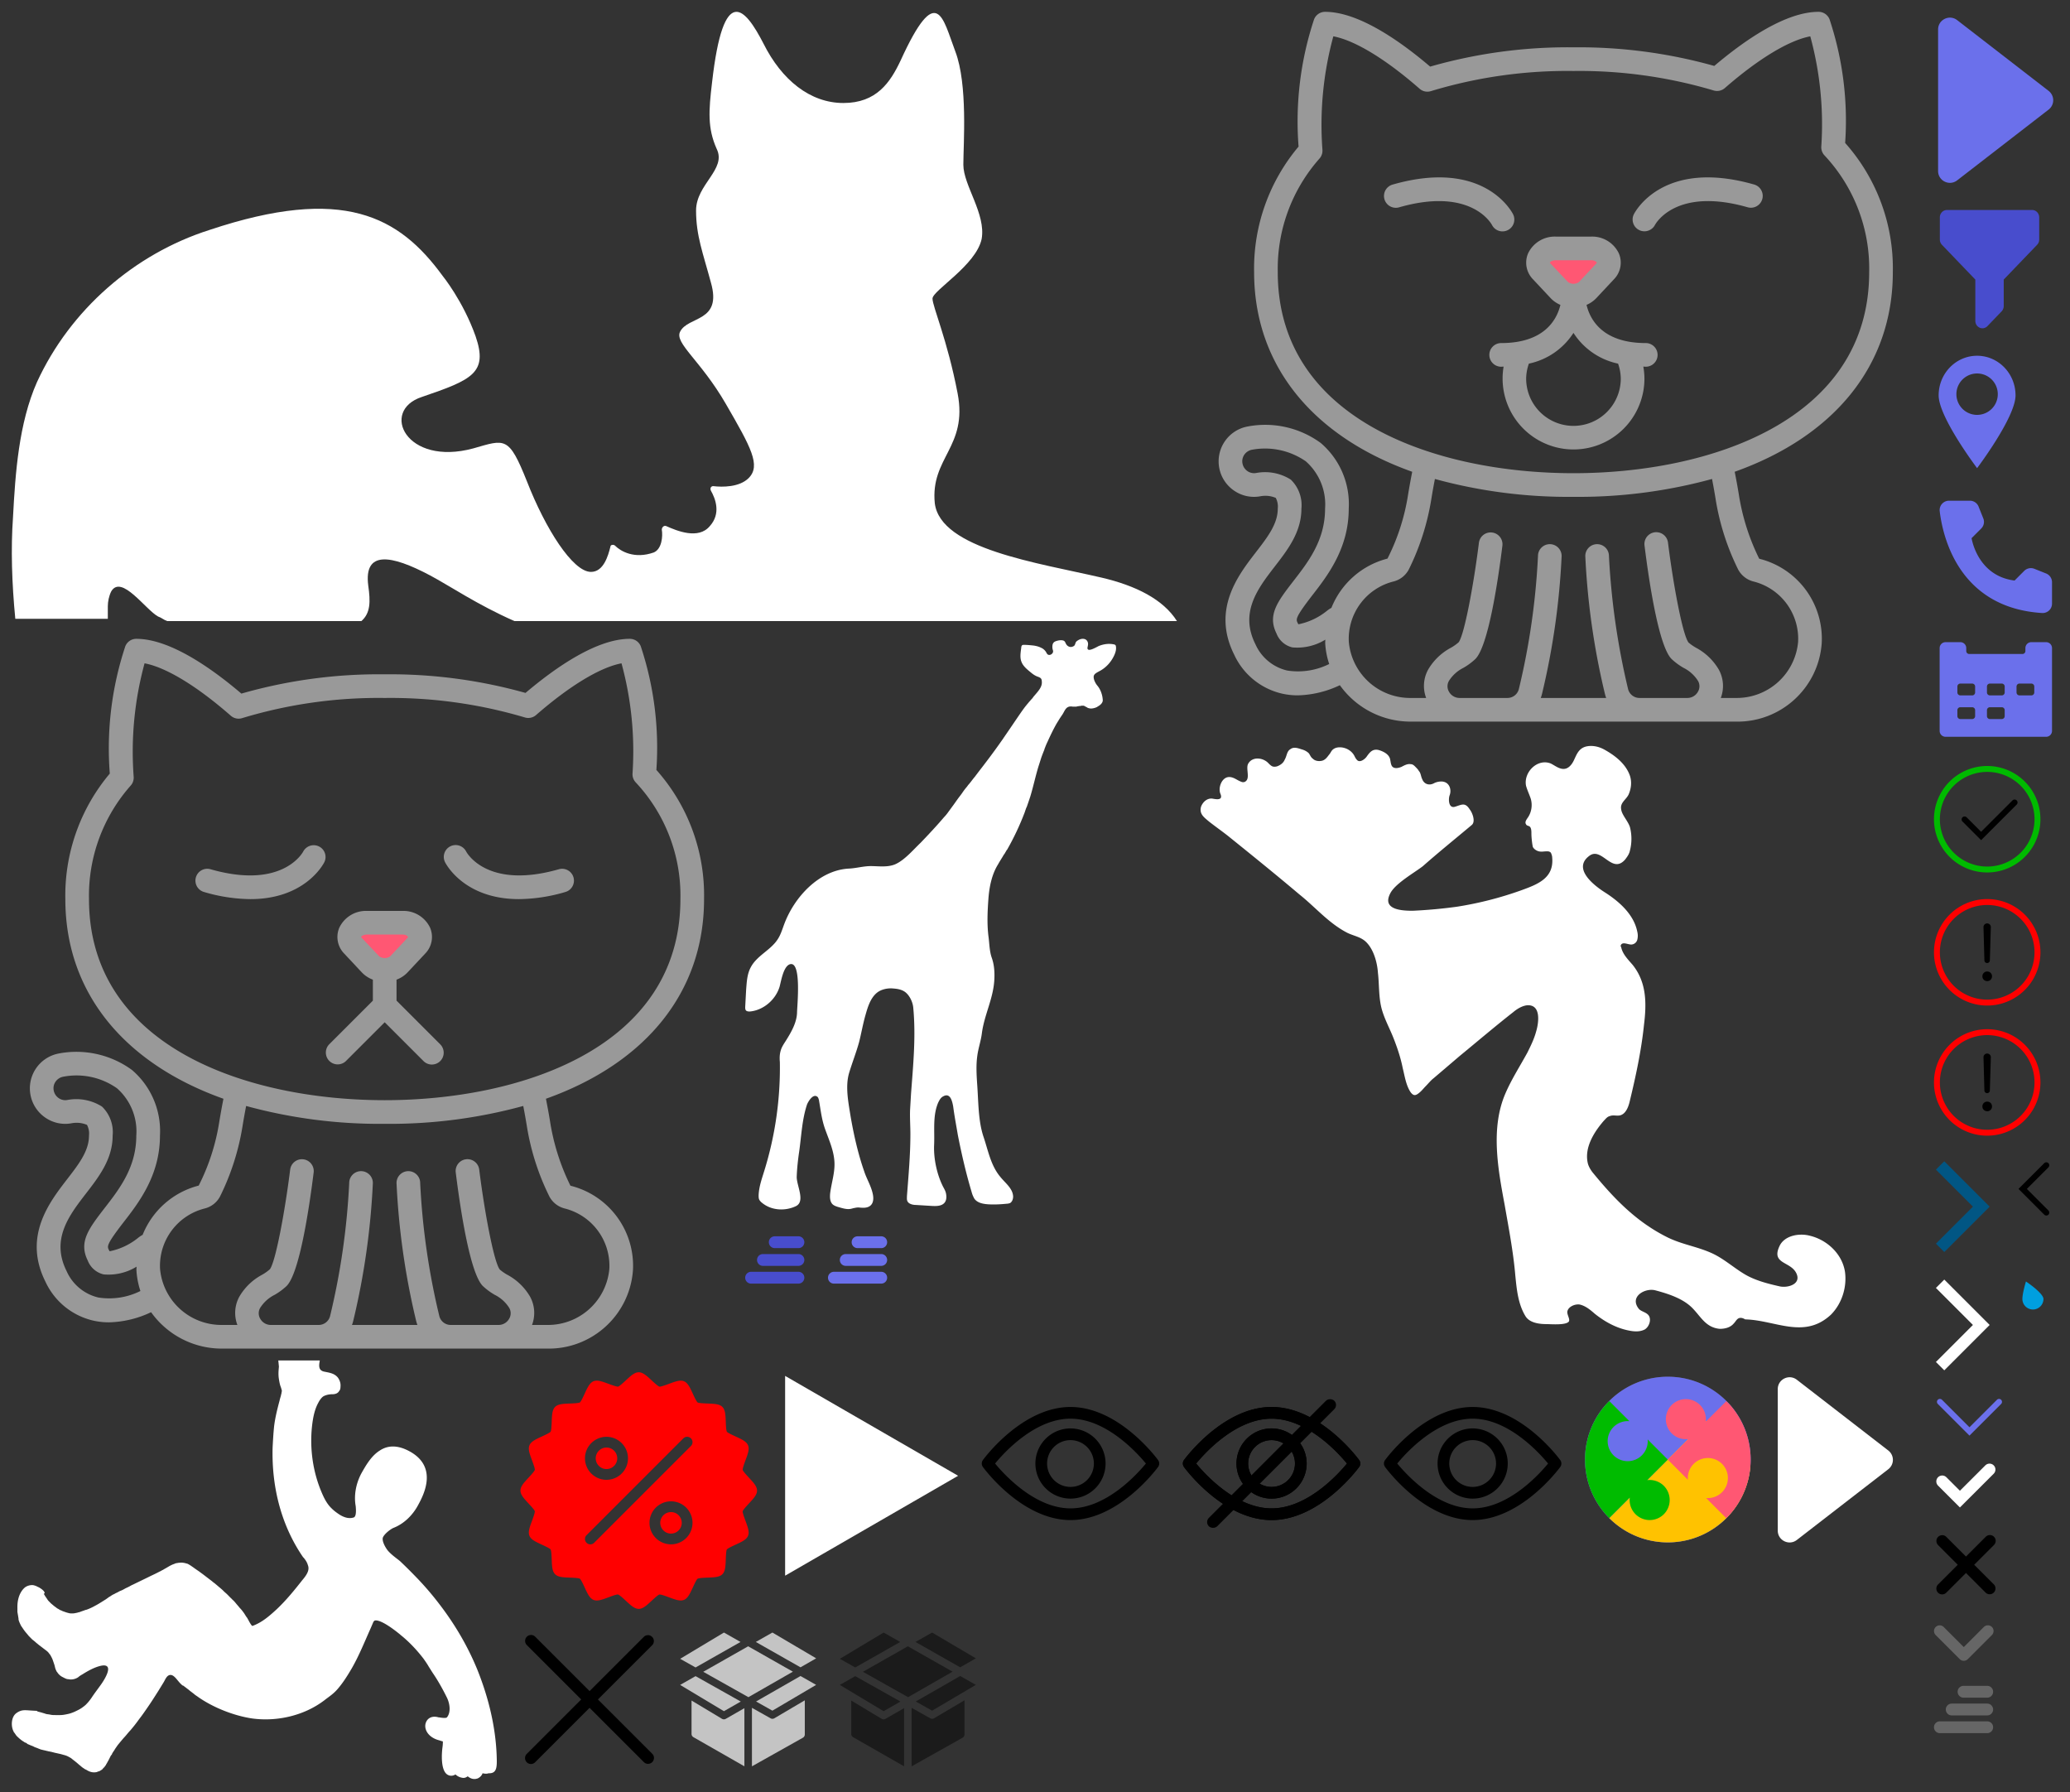 <?xml version="1.0" encoding="utf-8"?><svg width="350" height="303" viewBox="0 0 350 303" xmlns="http://www.w3.org/2000/svg" xmlns:xlink="http://www.w3.org/1999/xlink"><rect x="0" y="0" width="350" height="303" fill="#333333" stroke="none"/><svg width="114" height="104" fill="none" viewBox="-2 -2 114 104" id="blue-block-icon" x="201" y="124" xmlns="http://www.w3.org/2000/svg"><path d="M90.718 97.059c-.227.228-.34.456-.567.685-.566.685-1.473.913-2.379.913-2.38-.228-3.173-2.055-4.646-3.54-1.586-1.598-4.079-2.398-6.231-2.968-1.7-.457-4.42 1.027-2.833 3.083.34.456 1.133.57 1.586 1.027.68.686.227 2.056-.566 2.513-.907.456-1.926.342-2.946.114-2.04-.457-3.853-1.485-5.439-2.74-.793-.686-1.586-1.371-2.606-1.6-.793-.114-1.813.343-2.04 1.028-.226.571.454 1.37.227 1.827-.453.685-3.059.457-3.739.457-1.36 0-2.946-.228-3.626-1.37-1.246-2.056-1.473-4.568-1.7-6.852-.34-3.996-1.132-8.107-1.812-11.99-1.133-6.051-2.38-12.902.113-18.726 1.02-2.398 2.493-4.681 3.74-6.965.566-1.142 1.132-2.284 1.472-3.54.453-1.484.907-4.682-1.586-4.453-.793.114-1.586.57-2.266 1.142-3.06 2.398-6.005 4.91-9.065 7.422l-4.418 3.768c-.454.343-.907.913-1.36 1.37-.34.343-.68.8-1.133 1.142-.567.457-.907.457-1.36-.114-.793-1.142-1.02-2.74-1.36-4.11-.34-1.714-.906-3.426-1.586-5.14-.68-1.712-1.586-3.31-2.04-5.138-.453-1.94-.34-3.882-.566-5.823-.113-1.713-.68-3.768-1.813-5.024-.906-1.028-2.04-1.142-3.286-1.713-3.172-1.599-5.438-4.34-8.158-6.509-4.192-3.54-8.158-6.737-12.123-9.934-1.02-.8-2.153-1.599-3.173-2.398-.793-.685-1.7-1.256-1.36-2.512C.413 9.477 1.206 8.906 2 9.02c.68.114 1.813.342 1.36-.8-.454-1.027.226-2.854 1.472-2.854.793 0 1.36.57 2.04.799.226.114.566.114.793-.114.68-.571 0-2.056.34-2.855.68-1.37 2.606-1.142 3.512-.114.114.114.34.342.567.457.226.114.566.114.906 0 .567-.229 1.02-.571 1.247-1.142.34-.571.34-1.37.906-1.713.567-.457 1.246-.228 1.926 0 .454.114.907.343 1.247.685.226.343.34.685.68.914.34.342.906.456 1.472.342.567-.114.907-.57 1.247-1.028.226-.228.34-.57.566-.799.34-.342.794-.457 1.247-.457 1.02 0 2.04.571 2.492 1.485.114.228.227.457.454.685.453.457 1.246-.114 1.586-.571.566-.8 1.02-1.37 2.04-1.142.793.229 1.699.685 1.926 1.485.113.456.113.913.34 1.256.34.456 1.02.342 1.586.114.453-.229 1.02-.571 1.586-.457.34 0 .567.228.793.457.227.228.453.457.567.685.34.342.34.913.566 1.37.34.914 1.247 1.142 2.04.685.453-.228 1.133-.342 1.586-.228 1.02.228 1.36 1.37 1.02 2.284-.227.57-.227 2.283.906 1.94 1.133-.342 1.7-.798 2.493.458.453.57 1.02 2.055.34 2.626-2.72 2.284-5.552 4.567-8.271 6.965-1.473 1.142-4.76 2.97-5.552 4.682-1.36 2.74 2.152 2.855 3.852 2.855a82.724 82.724 0 007.478-.685A59.568 59.568 0 0054.12 24.55c2.833-1.028 5.666-2.055 5.326-5.595 0-.228-.114-.571-.227-.8-.227-.228-.453-.228-.68-.228-.453 0-.906.114-1.36 0-.453-.114-.906-.457-1.02-.8-.113-.57-.226-1.598-.226-2.169 0-.456 0-1.027-.34-1.256-.226-.114-.453-.114-.566-.342-.227-.343 0-.685.226-1.028.68-.914.907-2.17.567-3.311-.227-.686-.567-1.37-.793-2.17-.454-2.284 1.926-4.682 4.192-3.768.68.342 1.36.913 2.153.913.793 0 1.36-.685 1.7-1.37.566-1.142.906-2.512 2.945-2.512.793 0 1.587.228 2.38.685 1.813 1.028 3.512 2.398 4.192 4.34.34 1.027.227 2.169-.227 3.196-.453.914-1.473 1.37-1.246 2.513.113.913 1.133 1.94 1.473 2.968a7.96 7.96 0 010 3.997c-.113.57-.453 1.028-.793 1.484-2.266 2.627-3.966-2.283-6.119-.57-2.832 2.169.907 5.024 2.72 6.166 2.492 1.598 4.872 3.768 5.438 6.622.114.457.114.914 0 1.37a1.09 1.09 0 01-1.02.8c-.566 0-1.359-.457-1.699 0a.35.35 0 000 .457c.227 1.142 1.133 2.055 1.926 2.969 2.38 2.968 2.38 6.508 1.926 10.162-.453 4.34-1.36 8.564-2.379 12.79-.227 1.027-.68 2.283-1.7 2.511-.566.114-1.133-.114-1.7.114-.452.115-.679.457-1.019.8-1.586 1.827-3.286 4.453-2.72 7.08.114.57.454 1.141.794 1.598 3.739 4.567 7.478 8.45 12.803 11.076 2.38 1.142 4.76 1.484 7.139 2.512 2.152.914 3.852 2.512 5.778 3.654 1.7 1.028 3.853 1.599 5.892 2.055 1.36.343 3.853-.342 2.833-2.283-1.02-1.941-4.192-1.485-2.833-4.454.793-1.826 3.286-2.283 5.099-1.826 2.946.685 5.552 3.082 6.005 6.166.34 2.626-.566 5.366-2.379 7.193-4.533 4.225-9.405.914-14.503.8-.567-.343-1.02-.343-1.36 0z" fill="#fff"/></svg><svg width="10" height="14" fill="none" viewBox="-2 -2 10 14" id="breadcrumb-arrow" x="339" y="194" xmlns="http://www.w3.org/2000/svg"><path d="M4.997 1L1 5l3.997 4" stroke="#000" stroke-linecap="round"/></svg><svg width="124" height="124" fill="none" viewBox="-2 -2 124 124" id="cat" y="106" xmlns="http://www.w3.org/2000/svg"><g clip-path="url(#acclip0)"><path d="M5.718 80.985a5.903 5.903 0 004.463.902 4.503 4.503 0 012.529.287c.292.56.409 1.196.336 1.824 0 2.586-1.714 4.803-3.767 7.456-2.948 3.827-7.405 9.609-3.601 17.219a11.835 11.835 0 008.115 6.597c.865.191 1.747.288 2.634.287a17.458 17.458 0 007.12-1.715 14.672 14.672 0 0012.04 6.155h54.918c7.592.144 13.97-5.678 14.517-13.252a13.944 13.944 0 00-10.571-14.286 37.525 37.525 0 01-3.432-10.78c-.232-1.431-.471-2.708-.71-3.921 16.796-5.981 26.735-17.954 26.735-33.759a31.852 31.852 0 00-8.062-21.833 54.362 54.362 0 00-2.641-20.909A2 2 0 00104.485 0c-5.59 0-12.522 4.814-17.631 9.147A84.71 84.71 0 0063.045 6a84.517 84.517 0 00-24.232 3.261C33.663 4.873 26.676 0 21.046 0a2 2 0 00-1.857 1.257 54.808 54.808 0 00-2.624 21.526A31.994 31.994 0 009.047 44c0 15.805 9.94 27.778 26.734 33.76a118.221 118.221 0 00-.708 3.913 36.036 36.036 0 01-3.475 10.766 13.933 13.933 0 00-9.478 8.322 5.338 5.338 0 00-.823.556 11.118 11.118 0 01-4.762 2.226 2.795 2.795 0 01-.12-.219c-.307-.613-.447-.893 2.39-4.577 2.634-3.383 6.241-8.016 6.241-14.748a13.567 13.567 0 00-4.733-11.107A15.917 15.917 0 007.87 70.119a5.997 5.997 0 00-2.153 10.867v-.001zm7.329-36.986a28.079 28.079 0 017.057-19.194c.353-.398.532-.918.5-1.45a56.797 56.797 0 011.84-19.214c3.63.683 8.83 3.828 14.583 8.864a2 2 0 001.926.4A79.515 79.515 0 0163.045 10c8.015-.1 16 1.008 23.684 3.289a2.001 2.001 0 001.91-.401c5.698-4.964 10.848-8.068 14.447-8.746a56.44 56.44 0 011.862 18.65 2.002 2.002 0 00.535 1.473A27.966 27.966 0 01113.045 44c0 25.095-26.935 34-50 34-23.064 0-49.998-8.905-49.998-34zm19.571 52.307a4.024 4.024 0 002.594-2.048 41.541 41.541 0 003.808-11.94c.195-1.204.396-2.3.596-3.34a85.51 85.51 0 0023.43 3.02 85.502 85.502 0 0023.428-3.022c.2 1.043.402 2.14.598 3.348a41.552 41.552 0 003.804 11.928 4.06 4.06 0 002.64 2.065 9.99 9.99 0 017.512 10.215 10.418 10.418 0 01-10.523 9.466h-2.55a5.727 5.727 0 00-.335-4.789 9.777 9.777 0 00-3.852-3.699 8.026 8.026 0 01-1.268-.883c-1.005-1.313-2.583-9.782-3.47-16.877a2.003 2.003 0 00-3.202-1.367 1.998 1.998 0 00-.767 1.863c.778 6.23 2.408 17.004 4.57 19.165.617.58 1.3 1.083 2.035 1.502a6.098 6.098 0 012.456 2.235 1.82 1.82 0 01-.047 1.826 2.042 2.042 0 01-1.77 1.024h-8.088a1.981 1.981 0 01-1.948-1.55 120.578 120.578 0 01-3.224-22.45 2 2 0 10-4 0 124.237 124.237 0 003.32 23.324c.058.229.13.455.213.676H57.512c.084-.222.155-.448.213-.677a124.31 124.31 0 003.32-23.323 2 2 0 10-4 0 120.661 120.661 0 01-3.223 22.449 1.982 1.982 0 01-1.949 1.551h-8.087a2.04 2.04 0 01-1.77-1.024 1.82 1.82 0 01-.046-1.827 6.083 6.083 0 012.456-2.234 10.687 10.687 0 002.035-1.502c2.162-2.161 3.792-12.936 4.57-19.165a2 2 0 10-3.969-.496c-.888 7.094-2.465 15.564-3.43 16.833a7.578 7.578 0 01-1.308.927 9.764 9.764 0 00-3.852 3.699 5.724 5.724 0 00-.335 4.789h-2.55a10.418 10.418 0 01-10.525-9.47 10 10 0 017.556-10.222zM7.374 74.899c.305-.455.78-.768 1.318-.867 3.17-.611 6.454.097 9.092 1.958a9.72 9.72 0 013.262 8.008c0 5.357-2.868 9.04-5.405 12.3-2.632 3.42-4.371 5.679-2.803 8.813a3.8 3.8 0 002.68 2.34 9.032 9.032 0 005.571-1.304c.003.199-.03.394-.02.596.068 1.197.294 2.379.674 3.516a11.805 11.805 0 01-7.094 1.104 7.818 7.818 0 01-5.393-4.48c-2.682-5.365.439-9.414 3.254-13.068 2.23-2.882 4.536-5.864 4.536-9.817a6.015 6.015 0 00-1.797-4.914 8.132 8.132 0 00-5.822-1.126 1.96 1.96 0 01-1.483-.296 2.017 2.017 0 01-.857-1.284 1.95 1.95 0 01.287-1.48z" fill="#999"/><path d="M51.958 35.114a2.01 2.01 0 00-2.69.848c-.14.265-3.597 6.444-15.673 2.994a2 2 0 00-1.1 3.846 28.592 28.592 0 007.846 1.206c9.244 0 12.336-5.923 12.493-6.234a1.99 1.99 0 00-.876-2.66zM85.748 44.008c2.659-.035 5.3-.44 7.846-1.206a2 2 0 10-1.1-3.846c-12.018 3.435-15.502-2.678-15.67-2.991a2 2 0 10-3.569 1.809c.157.311 3.25 6.234 12.493 6.234z" fill="#999"/><path fill="#FF5773" d="M58.136 49.049h9.943v5.245h-9.943z"/><path d="M69.631 71.412a2 2 0 002.828-2.828l-7.413-7.413v-3.548a4.944 4.944 0 001.857-1.217l2.997-3.2a4.011 4.011 0 00.813-4.383A4.988 4.988 0 0066.043 46h-5.994a4.987 4.987 0 00-4.671 2.824c-.641 1.49-.32 3.22.812 4.383l2.998 3.2c.52.541 1.154.958 1.858 1.218v3.547l-7.414 7.413a2.001 2.001 0 002.828 2.828l6.585-6.585 6.586 6.585zM59.043 50.424c.025-.093.323-.425 1.006-.425h5.993c.683 0 .98.332.939.473l-2.998 3.2a1.602 1.602 0 01-1.875 0l-3.065-3.248z" fill="#999"/></g><defs><clipPath id="acclip0"><path fill="#fff" d="M0 0h120v120H0z"/></clipPath></defs></svg><svg width="201" height="106" fill="none" viewBox="-2 -2 201 106" id="cat-stencil" xmlns="http://www.w3.org/2000/svg"><path fill-rule="evenodd" clip-rule="evenodd" d="M16.23 103v-2.514c0-.773.194-1.74.58-2.513 1.738-2.9 5.794 3.094 7.918 4.254.58.193.966.58 1.545.773h32.832c1.546-1.353 1.546-3.287 1.16-5.994-.773-5.993 3.862-5.22 10.428-1.74 3.283 1.74 8.112 5.027 14.292 7.734H197c-2.318-3.674-6.953-5.994-12.747-7.347-10.815-2.514-27.231-4.834-28.196-12.568-.773-7.734 5.6-9.474 3.862-18.561-1.738-9.087-4.249-14.694-4.249-16.048 0-1.353 7.339-5.607 8.305-10.054.772-4.253-3.09-9.087-3.09-12.567 0-3.48.772-13.535-1.352-19.142-2.125-5.607-3.09-11.987-9.27 1.547-1.739 3.674-4.056 7.154-9.657 7.154s-10.429-3.867-13.519-10.054c-3.09-5.994-6.759-10.44-8.691 6.574-.579 4.833-.772 7.734.773 11.214 1.738 3.48-3.477 5.994-3.477 10.44 0 4.254 1.159 7.154 2.511 12.181 1.931 6.767-3.862 5.607-5.214 8.314-.966 1.934 3.476 4.834 7.725 12.181 4.249 7.347 5.987 10.44 3.862 12.568-1.545 1.546-4.442 1.546-5.987 1.353-.386 0-.579.387-.386.773.773 1.354 1.738 3.867-.193 5.994-1.931 2.32-5.601.774-7.339 0-.386-.193-.772.194-.772.58.193 1.16 0 3.287-1.352 3.867-3.284 1.16-5.601-.193-6.567-1.16-.193-.193-.772-.193-.772.194-.387 1.546-1.159 4.253-3.284 4.253-3.09 0-7.725-7.347-10.815-15.274-3.09-7.734-3.67-7.154-9.077-5.607-11.394 3.093-15.836-6.38-8.69-8.701 8.497-2.9 11.2-4.06 9.076-10.247-2.124-5.994-5.6-10.248-5.6-10.248-7.34-10.054-16.803-15.274-39.399-7.734C20.673 40.935 9.857 50.41 4.257 62.59 1.167 69.552.587 78.058.2 85.406-.185 90.82.008 96.62.587 102.613h15.644V103z" fill="#fff"/></svg><svg width="15" height="12" fill="none" viewBox="-2 -2 15 12" id="check" x="325" y="245" xmlns="http://www.w3.org/2000/svg"><path d="M1.393 3.452l2.994 2.991 5.006-5" stroke="#fff" stroke-width="2" stroke-linecap="round"/></svg><svg width="86" height="73" fill="none" viewBox="-2 -2 86 73" id="climber" y="230" xmlns="http://www.w3.org/2000/svg"><path d="M81.975 64.727c-.188-4.728-1.317-9.583-3.261-14.439-1.568-3.833-3.7-7.54-6.398-11.053a50.344 50.344 0 00-4.202-4.856 80.622 80.622 0 00-2.32-2.3c-.251-.256-.628-.511-.941-.767-.502-.383-1.004-.83-1.317-1.214-.44-.575-.941-1.533-.816-2.108.188-.575 1.13-1.342 1.756-1.661 1.694-.64 3.262-2.045 4.265-3.961.941-1.726 3.324-6.39-1.505-9.009-1.882-1.022-3.575-1.086-5.018-.128-1.442.895-2.383 2.556-3.135 3.897-.941 1.79-1.255 3.77-.941 5.495.063.64.125 1.725-.314 1.917-.752.256-1.63.064-2.571-.575-.377-.256-.816-.575-1.192-.959-.878-.83-1.38-1.98-1.756-2.875-1.38-3.322-1.944-7.091-1.568-10.861.188-1.789.502-3.067 1.066-4.09.188-.382.565-.957.941-1.15.376-.19.878-.319 1.505-.319.565 0 .941-.255 1.066-.51.189-.192.251-.448.251-.767.063-.575-.125-1.087-.439-1.534-.627-.766-1.505-.83-2.383-1.022-1.003-.256-.815-1.15-.627-2.108.125-.512.125-.959.188-1.47.063-.767-.314-1.406-.878-1.597a2.192 2.192 0 00-.627-.128c-.314-.383-.878-.511-1.255-.575-.313 0-.627.064-.878.256-.439-.192-1.003-.128-1.505.191-.188.128-.313.32-.439.447-.125.128-.125.256-.188.384-.126 0-.251.064-.377.128a2.241 2.241 0 00-.815.894c-.25.511-.25 1.022-.313 1.47l.125 1.277c-.063.703-.125 1.342 0 2.109.063.383.126.766.25 1.15.126.32.19.575.252.83 0 .064-.063.256-.063.384 0 .064-.063.191-.063.255-.062.32-.188.64-.25.959-.377 1.405-.753 2.875-.941 4.408-.126 1.214-.188 2.428-.251 3.578-.188 7.028 1.63 13.417 5.143 18.528l.125.128c.314.384.565.767.69 1.214.314.767-.063 1.533-.94 2.556-1.255 1.597-2.698 3.386-4.328 4.92-1.317 1.213-2.509 2.236-4.077 2.81h-.063c-.188-.127-.501-.702-.627-.958-.125-.191-.188-.383-.313-.51-.189-.256-.314-.512-.502-.768-.188-.255-.377-.51-.627-.766l-.063-.064c-.188-.256-.44-.511-.69-.83l-.063-.065c-.188-.255-.439-.447-.627-.639 0-.063-.063-.063-.125-.127l-.565-.575c-.188-.192-.439-.384-.627-.575l-.188-.192-.44-.383c-.25-.192-.438-.384-.69-.575-.187-.192-.438-.32-.626-.511l-.753-.575-.753-.576c-.25-.191-.439-.319-.69-.51-.376-.256-.752-.512-1.003-.703l-.376-.256c-.063-.064-.126-.064-.188-.128-.126-.064-.314-.192-.502-.255h-.063c-.376-.128-.815-.192-1.254-.128-.188 0-.314.064-.502.064-.188.064-.314.127-.502.191a5.692 5.692 0 00-.878.448c-.125.064-.313.191-.564.32l-.314.19c-.188.065-.313.192-.502.256l-.627.32c-.376.191-.815.383-1.317.639l-2.634 1.278c-.314.127-.565.319-.878.447l-.126.064c-.313.127-.564.32-.878.447l-.313.128c-.251.127-.44.255-.627.32-.126.063-.314.19-.502.255a5.761 5.761 0 00-.502.32l-.125.063c-.189.128-.44.32-.628.447-.627.384-1.191.767-1.818 1.086a9.153 9.153 0 01-1.38.64l-.251.063c-.314.128-.565.192-.878.32-.126.064-.314.064-.44.127-.313.064-.564.128-.815.128H10.1c-.125 0-.313 0-.501-.064-.314-.064-.628-.191-1.004-.32a3.028 3.028 0 00-.439-.19c-.125-.065-.188-.129-.314-.193a1.31 1.31 0 01-.376-.255c-.313-.192-.564-.447-.815-.639l-.44-.447c-.187-.192-.25-.383-.376-.511-.062-.064-.062-.192-.188-.256-.062-.192-.188-.32-.25-.447.25-.064.125-.256.062-.383-.25-.32-.564-.512-.878-.703-.188-.064-.376-.192-.564-.256-.189-.064-.377-.128-.565-.128-.439 0-.815.128-1.129.32-.376.255-1.442 1.278-1.38 3.578v.639c.063.383.126.702.189 1.15v.128c.062.319.25.702.439 1.086.188.255.376.575.627.894.188.256.439.511.627.767l.125.128.502.51c.251.192.502.384.69.576.188.127.376.32.565.447l.752.575c.251.192.44.32.565.447.062.064.125.064.125.128.125.128.188.256.314.383.125.192.25.448.376.703.125.32.25.703.376 1.086l.126.511c.062.192.125.32.188.448 0 .064.063.127.125.191.188.32.502.64.878.83l.377.193c.25.127.439.191.627.191.564.128 1.129 0 1.568-.255l.188-.128c.125-.128.25-.192.439-.32l.125-.064c1.004-.638 2.258-1.341 3.387-1.533 2.195-.32.314 2.556-.25 3.322-.502.703-1.004 1.342-1.506 2.109a7.58 7.58 0 01-.94 1.15c-.189.192-.377.32-.628.511-.188.128-.376.256-.627.383-.376.192-.753.384-1.129.511-.314.128-.627.192-.94.256-.314.064-.69.128-1.004.128h-.816c-.313 0-.564 0-.878-.064-.25-.064-.501-.064-.752-.128-.063 0-.126-.064-.188-.064-.189-.064-.44-.127-.628-.191l-.752-.192.188-.064-1.129-.064c-1.066-.064-1.63-.192-2.509.447-.878.64-.94 2.237-.439 3.131 0 .064.063.128.126.192.188.255.313.51.564.703.251.255.502.447.753.639.125.063.188.127.313.191a.472.472 0 00.251.128l.126.064c.062 0 .062.064.125.064v.064l.753.32c.062 0 .125.063.188.063l.376.192c.063 0 .126.063.188.063.126.064.251.064.314.128.188.064.314.128.502.192.25.064.501.128.815.192.188.064.314.064.502.127.125 0 .25.064.376.064l.753.192c.313.064.564.128.878.192.25.064.439.127.69.191.25.064.564.192.878.384.125.064.25.127.376.255.25.192.502.384.815.64l.44.382c.25.192.501.448.752.575.125.128.314.192.44.256.5.32 1.065.511 1.693.383.062 0 .188-.064.188-.064.125-.063.25-.063.376-.127.063-.064.125-.064.188-.128.126-.064.251-.128.314-.256l.188-.191c.063-.064.188-.192.25-.32.063-.064.126-.128.126-.191.063-.128.126-.192.188-.32l.063-.128c.125-.191.25-.447.376-.702l.063-.128c.063-.128.125-.256.188-.32l.063-.064c.063-.063.063-.191.125-.255.126-.256.314-.447.44-.703.125-.192.313-.447.438-.639.565-.703 1.067-1.278 1.067-1.278.376-.383.69-.83 1.066-1.214a25.073 25.073 0 001.505-1.916c.502-.64.94-1.278 1.38-1.917.627-.895 1.192-1.789 1.882-2.875l.94-1.533c.251-.448.565-1.278 1.255-1.15.564.127 1.003.894 1.505 1.405.125.128.314.32.439.383h.063l.752.575c.188.128.377.32.565.448l.502.383c.188.192.438.32.69.511 2.634 1.853 6.146 3.195 9.156 3.642 4.265.575 8.78-.511 12.105-3.003.188-.128.314-.255.502-.383.69-.511 1.317-.959 1.944-1.725.815-.959 1.505-2.045 2.258-3.323 1.254-2.172 2.195-4.536 3.199-6.772l.439-1.022c.062-.192.188-.256.25-.32.377-.128 1.506.064 4.328 2.364l.063.064c1.442 1.15 2.76 2.556 3.888 4.025.314.447.627.895.878 1.342.251.383.44.703.69 1.086.878 1.278 1.694 2.747 2.384 4.153.501 1.022.69 2.492 0 3.322-.189.192-.941.064-1.38 0-.126 0-.251-.064-.314-.064-1.003-.191-1.756.32-1.944 1.214-.188 1.023.564 2.3 2.383 2.748l.188.064c.126.063.314.063.377.127 0 .192 0 .511-.063.959-.126.894-.376 3.96.878 4.664.44.255.94.191 1.317-.064.251.255.69.51 1.192.575.313.064.627-.064.878-.256.376.32.815.511 1.317.447.125 0 .188-.063.313-.063.44-.192.753-.512.879-.895.313.064.69.128 1.003 0 1.505.064 1.443-1.15 1.38-3.067z" fill="#fff"/></svg><svg width="27" height="27" fill="none" viewBox="-2 -2 27 27" id="close" x="86" y="274" xmlns="http://www.w3.org/2000/svg"><path fill-rule="evenodd" clip-rule="evenodd" d="M20.88 21.92a1 1 0 001.414-1.414L13.1 11.313l9.192-9.192A1 1 0 0020.88.707L11.687 9.9 2.495.707A1 1 0 101.08 2.121l9.193 9.192-9.193 9.193a1 1 0 101.414 1.414l9.193-9.192 9.192 9.192z" fill="#000"/></svg><svg width="22" height="22" fill="none" viewBox="-2 -2 22 22" id="code-error" x="325" y="150" xmlns="http://www.w3.org/2000/svg"><path fill-rule="evenodd" clip-rule="evenodd" d="M9 17A8 8 0 109 1a8 8 0 000 16zm0 1A9 9 0 109 0a9 9 0 000 18z" fill="red"/><path d="M8.526 10.352a.461.461 0 00.923 0l.163-5.583a.62.62 0 10-1.238-.001l.152 5.584zm.48 3.517a.794.794 0 00.806-.806.797.797 0 00-.805-.82.8.8 0 00-.82.82c0 .455.352.806.82.806z" fill="#000"/></svg><svg width="22" height="23" fill="none" viewBox="-2 -2 22 23" id="code-success" x="325" y="127" xmlns="http://www.w3.org/2000/svg"><path fill-rule="evenodd" clip-rule="evenodd" d="M9 17.5a8 8 0 100-16 8 8 0 000 16zm0 1a9 9 0 100-18 9 9 0 000 18z" fill="#0B0"/><path fill-rule="evenodd" clip-rule="evenodd" d="M13.986 6.315a.5.5 0 010 .707L7.97 13.04 4.815 9.883a.5.5 0 01.707-.707l2.448 2.448 5.31-5.309a.5.5 0 01.706 0z" fill="#000"/></svg><svg width="27" height="27" fill="none" viewBox="-2 -2 27 27" id="delivery-icon" x="113" y="274" xmlns="http://www.w3.org/2000/svg"><path fill-rule="evenodd" clip-rule="evenodd" d="M7.716 14.59a.638.638 0 01-.646-.005l-5.143-3.087v5.64c0 .23.122.44.32.554l8.617 4.924v-9.83l-3.148 1.805zM15.93 14.496a.64.64 0 01-.636.006L12.14 12.73v9.889l8.612-4.834a.638.638 0 00.325-.556V11.46l-5.147 3.035z" fill="#C4C4C4"/><path fill-rule="evenodd" clip-rule="evenodd" d="M15.599 13.21l7.396-4.361-2.641-1.499-7.517 4.307 2.762 1.552zM3.907 6.637l7.634 4.29 7.523-4.31-7.562-4.291-7.595 4.31zM15.6 0l-2.804 1.592L20.35 5.88 23 4.362 15.6 0zM7.406 13.297l2.844-1.63-7.64-4.295L0 8.854l7.406 4.443zM.005 4.443l2.603 1.463 7.601-4.314L7.407.002.005 4.441z" fill="#C4C4C4"/></svg><svg width="27" height="27" fill="none" viewBox="-2 -2 27 27" id="delivery-icon-black" x="140" y="274" xmlns="http://www.w3.org/2000/svg"><path fill-rule="evenodd" clip-rule="evenodd" d="M7.716 14.59a.638.638 0 01-.646-.005l-5.143-3.087v5.64c0 .23.122.44.32.554l8.617 4.924v-9.83l-3.148 1.805zM15.93 14.496a.64.64 0 01-.636.006L12.14 12.73v9.889l8.612-4.834a.638.638 0 00.325-.556V11.46l-5.147 3.035z" fill="#1B1B1B"/><path fill-rule="evenodd" clip-rule="evenodd" d="M15.599 13.21l7.396-4.361-2.641-1.499-7.517 4.307 2.762 1.552zM3.907 6.637l7.634 4.29 7.523-4.31-7.562-4.291-7.595 4.31zM15.6 0l-2.804 1.592L20.35 5.88 23 4.362 15.6 0zM7.406 13.297l2.844-1.63-7.64-4.295L0 8.854l7.406 4.443zM.005 4.443l2.603 1.463 7.601-4.314L7.407.002.005 4.441z" fill="#1B1B1B"/></svg><svg width="44" height="44" fill="none" viewBox="-2 -2 44 44" id="discount" x="86" y="230" xmlns="http://www.w3.org/2000/svg"><path fill-rule="evenodd" clip-rule="evenodd" d="M14.546 16.364a1.82 1.82 0 001.818-1.818 1.82 1.82 0 00-1.818-1.819 1.82 1.82 0 00-1.819 1.819 1.82 1.82 0 001.819 1.818zM25.455 23.637a1.821 1.821 0 00-1.818 1.819 1.82 1.82 0 001.818 1.817 1.82 1.82 0 001.818-1.817c0-1.003-.816-1.82-1.818-1.82z" fill="red"/><path fill-rule="evenodd" clip-rule="evenodd" d="M28.825 12.46L12.46 28.825a.906.906 0 01-1.286 0 .908.908 0 010-1.285L27.54 11.175a.908.908 0 111.286 1.286zm-3.37 16.63a3.64 3.64 0 01-3.637-3.634 3.64 3.64 0 013.637-3.638 3.64 3.64 0 013.636 3.637 3.64 3.64 0 01-3.636 3.636zm-10.91-18.18a3.64 3.64 0 013.637 3.636 3.64 3.64 0 01-3.636 3.636 3.64 3.64 0 01-3.637-3.636 3.64 3.64 0 013.636-3.637zM40 20c0-.702-.57-1.317-1.358-2.17-.373-.403-.996-1.076-1.067-1.318-.03-.268.288-1.13.478-1.645.403-1.086.693-1.872.425-2.52-.269-.649-1.07-1.019-2.085-1.485-.498-.23-1.332-.614-1.49-.81-.13-.235-.166-1.152-.186-1.7-.044-1.116-.078-1.997-.575-2.495-.495-.495-1.334-.528-2.494-.573-.548-.021-1.465-.058-1.687-.178-.21-.167-.593-1-.822-1.498-.468-1.015-.837-1.817-1.487-2.087-.648-.266-1.433.024-2.518.425-.517.19-1.387.511-1.63.481-.259-.073-.933-.697-1.335-1.07C21.35.6 20.702 0 20 0c-.7 0-1.317.57-2.17 1.358-.402.372-1.075.996-1.319 1.067-.247.029-1.128-.289-1.643-.479-1.087-.402-1.873-.692-2.522-.424-.649.269-1.017 1.07-1.485 2.085-.23.498-.613 1.332-.808 1.49-.236.13-1.153.166-1.7.187-1.161.045-2 .078-2.497.574-.494.497-.529 1.378-.571 2.494-.022.548-.058 1.465-.179 1.687-.167.21-1 .593-1.499.823-1.014.466-1.816.836-2.086 1.486-.267.647.024 1.433.426 2.52.19.515.508 1.376.482 1.627-.074.259-.698.932-1.07 1.335C.57 18.683 0 19.298 0 20s.57 1.317 1.358 2.17c.373.403.997 1.076 1.067 1.318.03.268-.288 1.13-.478 1.644-.402 1.087-.693 1.872-.425 2.522.269.648 1.07 1.018 2.085 1.484.498.23 1.332.614 1.49.81.13.235.166 1.152.188 1.7.044 1.16.077 1.997.573 2.495.496.495 1.334.528 2.495.572.547.022 1.464.059 1.686.179.21.167.593 1 .822 1.499.468 1.014.836 1.816 1.488 2.086.647.268 1.433-.023 2.52-.425.513-.191 1.336-.513 1.627-.483.258.075.931.698 1.334 1.07C18.683 39.43 19.3 40 20 40c.702 0 1.317-.57 2.17-1.358.402-.373 1.075-.997 1.318-1.068.284-.034 1.13.289 1.646.48 1.086.401 1.87.692 2.519.424.649-.269 1.018-1.07 1.486-2.086.23-.498.613-1.331.808-1.49.236-.128 1.153-.165 1.701-.187 1.16-.044 1.999-.077 2.496-.573.495-.497.527-1.334.573-2.494.02-.548.056-1.465.177-1.687.167-.21 1-.593 1.499-.823 1.014-.466 1.816-.836 2.086-1.486.267-.648-.023-1.433-.426-2.52-.19-.515-.508-1.377-.482-1.628.075-.258.698-.931 1.07-1.334.79-.853 1.36-1.468 1.36-2.17z" fill="red"/></svg><svg width="22" height="25" fill="none" viewBox="-2 -2 22 25" id="filter" x="325" y="33" xmlns="http://www.w3.org/2000/svg"><path fill-rule="evenodd" clip-rule="evenodd" d="M.993 1.75c0-.332.127-.65.352-.884C1.57.632 1.875.5 2.193.5h14.4c.318 0 .624.132.849.366.225.235.351.552.351.884V5.5c0 .331-.126.65-.351.884l-5.649 5.883v4.483c0 .331-.126.65-.351.884l-2.4 2.5a1.186 1.186 0 01-.615.342 1.155 1.155 0 01-.693-.071 1.212 1.212 0 01-.539-.46 1.287 1.287 0 01-.202-.695v-6.982L1.345 6.383A1.277 1.277 0 01.993 5.5V1.75z" fill="#484DCD"/></svg><svg width="67" height="101" fill="none" viewBox="-2 -2 67 101" id="giraffe" x="124" y="106" xmlns="http://www.w3.org/2000/svg"><path fill-rule="evenodd" clip-rule="evenodd" d="M29.62 34.52c-1.214 1.16-2.587 2.796-4.118 3.534-1.32.633-2.904.37-4.277.37-1.214 0-2.481.369-3.696.422-5.069.264-9.24 4.853-10.93 9.39-.316.844-.58 1.74-1.055 2.48-1.162 1.898-3.538 2.795-4.594 4.8-.633 1.16-.686 2.48-.792 3.798C.106 60.316.053 61.266 0 62.268c0 .159 0 .37.106.528.158.21.475.21.686.21 2.27-.21 4.33-1.951 5.016-4.167.264-.95.633-3.376 1.69-3.798 2.111-.791 1.267 7.122 1.267 8.177-.053 1.688-1.004 3.323-1.901 4.748-.37.58-.74 1.108-.898 1.793-.158.58-.158 1.214-.105 1.794a58.868 58.868 0 01-2.64 18.411c-.423 1.372-.898 2.69-.95 4.115 0 .264 0 .527.105.738.106.211.317.422.528.58 1.584 1.267 3.854 1.372 5.65.528 1.689-.791.105-3.534.158-5.011.053-1.425.211-2.85.422-4.273.37-2.638.475-5.381 1.32-7.913.211-.528 1.056-1.952 1.795-1.267.106.106.159.317.211.475.317 1.794.476 3.43 1.11 5.117.686 1.9 1.53 3.746 1.53 5.803 0 1.636-.527 3.218-.739 4.906-.053.633-.053 1.32.37 1.794.264.264.58.37.898.475.58.158 1.32.422 1.953.369.264 0 .528-.106.792-.158.264-.053.475-.106.792-.106.528.053 1.056.106 1.531-.053.95-.316 1.056-1.266.898-2.11-.264-1.424-1.056-2.637-1.479-3.956-1.056-3.007-1.795-6.33-2.323-9.443-.37-2.321-.897-4.959-.211-7.227.528-1.741 1.214-3.482 1.69-5.223.37-1.477.633-3.007 1.056-4.484.37-1.319.844-2.954 2.006-3.851.686-.528 1.69-.739 2.534-.686.792.053 1.637.158 2.27.686.687.58 1.162 1.582 1.268 2.48.475 4.905 0 9.759-.37 14.665l-.158 2.69c-.053 1.372.053 2.744.053 4.115 0 3.482-.317 6.963-.581 10.445 0 .317-.053.686.105.95a.978.978 0 00.423.37c.317.157.686.21 1.003.21.845.053 1.742.106 2.587.158.845.053 1.795.053 2.27-.58.317-.422.317-1.002.212-1.53-.106-.527-.423-.95-.634-1.424-.95-2.005-1.478-4.59-1.373-6.805.106-2.374-.264-4.906.687-7.122.21-.422.422-.844.844-1.055 1.215-.686 1.532.844 1.69 1.688.211 1.635.528 3.27.792 4.853.634 3.218 1.373 6.436 2.323 9.602.106.422.264.79.475 1.16.528.739 1.532.897 2.43.95 1.002.052 2.006 0 3.062-.106.158 0 .37-.053.527-.105.37-.211.528-.686.528-1.108-.052-1.372-1.32-2.269-2.164-3.324-1.637-1.952-2.06-4.484-2.852-6.805-.897-2.69-.844-5.908-1.055-8.757-.106-1.583-.212-3.218 0-4.8.158-1.32.633-2.638.792-3.957.422-3.165 2.006-5.961 2.111-9.232.053-1.213-.052-2.427-.475-3.587-.37-1.108-.37-2.427-.528-3.535-.264-2.163-.158-4.273 0-6.436.159-2.004.581-4.062 1.637-5.75.317-.58.686-1.108 1.003-1.688v.053c.106-.159.211-.37.317-.528.053-.105.106-.21.211-.316a45.41 45.41 0 002.957-6.278c.106-.317.211-.633.317-.897v.053c.211-.58.422-1.213.633-1.846.528-1.741.898-3.535 1.426-5.223.158-.475.317-1.002.475-1.477.158-.422.317-.844.475-1.213v-.053c.159-.422.317-.844.528-1.266.475-1.055 1.003-2.163 1.584-3.166.106-.158.159-.263.264-.421.212-.37.475-.74.687-1.056.422-.633.58-1.53 1.742-1.318h.528c.053 0 .158 0 .211-.053h.106c.105 0 .158-.053.264-.053h.105c.053 0 .159 0 .212-.053h.369c.053 0 .106 0 .159.053.052 0 .052 0 .105.053l.317.158c.053.053.106.053.158.106.159.052.37.105.528.105.37 0 .74-.105 1.056-.264 0 0 .053 0 .053-.052.528-.264.95-.686.898-1.161-.053-.844-.37-1.74-.898-2.374-.317-.37-.686-1.055-.634-1.583.053-.422.529-.633.898-.844 1.162-.58 2.06-1.582 2.587-2.743.212-.475.37-1.002.264-1.53 0-.052-.052-.105-.052-.158-.053-.053-.106-.053-.159-.105-.898-.211-1.742-.106-2.587.21-.317.106-2.006 1.214-2.006.37 0-.106.052-.211.052-.317.106-.369.053-.738-.21-1.002-.212-.211-.529-.264-.846-.211-.316.053-.58.211-.792.37-.264.21-.21.421-.37.685-.052.106-.158.158-.263.211-.423.211-.898.053-1.162-.37-.105-.157-.158-.368-.264-.474-.316-.37-1.32-.158-1.69.053-.369.21-.422.686-.369 1.108 0 .158.106.316.106.527 0 .211-.159.422-.37.528-.211.105-.475.105-.633-.106a1.153 1.153 0 01-.159-.264 1.864 1.864 0 00-.898-.79c-.422-.212-.897-.317-1.32-.37-.527-.053-1.055-.106-1.53-.106-.106 0-.212 0-.317.053a.599.599 0 00-.159.422c-.105.844-.264 1.688.053 2.427.264.686.898 1.213 1.478 1.688.37.316.792.633 1.267.791.581.211.687.37.687 1.003 0 .844-.74 1.582-1.267 2.215-.159.158-.264.37-.423.528-.158.158-.316.369-.475.527-.158.211-.317.37-.475.58-.264.317-.528.686-.792 1.056-.95 1.371-1.9 2.796-2.851 4.167-.053.106-.158.211-.211.317a114.086 114.086 0 01-2.957 4.062c-.634.844-1.267 1.635-1.848 2.426-.37.422-.686.897-1.056 1.32-.158.157-.264.368-.422.527-.212.264-.423.527-.634.844-.317.475-.686.897-1.003 1.371-.053.053-.106.106-.106.159-.211.263-.37.527-.58.791-.264.37-.581.791-.845 1.16-.159.212-.37.475-.581.686-1.215 1.425-2.587 2.902-4.013 4.379z" fill="#fff"/></svg><svg width="32" height="33" fill="none" viewBox="-2 -2 32 33" id="loader" x="266" y="230" xmlns="http://www.w3.org/2000/svg"><g clip-path="url(#aoclip0)"><path d="M28 14.754a13.944 13.944 0 01-3.75 9.537l-.009.008A13.956 13.956 0 0114 28.755a13.95 13.95 0 01-10.134-4.34A13.949 13.949 0 010 14.753a13.95 13.95 0 013.75-9.537l.008-.008A13.956 13.956 0 0114 .754c4.157 0 7.891 1.812 10.455 4.69A13.947 13.947 0 0128 14.754z" fill="#5D5860"/><path d="M28 14.754a13.944 13.944 0 01-3.75 9.537l-.009.008A13.956 13.956 0 0114 28.755a13.95 13.95 0 01-9.659-3.865l-.475-.476A13.949 13.949 0 010 14.754a13.95 13.95 0 013.75-9.537l.008-.008A13.956 13.956 0 0114 .754c4.157 0 7.891 1.812 10.455 4.69A13.947 13.947 0 0128 14.754z" fill="#6B70EB"/><path d="M27.966 15.73a13.944 13.944 0 01-3.717 8.562l-.008.007A13.956 13.956 0 0114 28.755a13.95 13.95 0 01-9.906-4.106l16.32-16.321.075-.074 7.477 7.477z" fill="#FFC200"/><path d="M13.42 23.899a3.39 3.39 0 01-5.852-2.721l-3.47 3.467-.004.003A13.95 13.95 0 010 14.755c0-3.685 1.423-7.038 3.75-9.538l.008-.008.345-.344L7.506 8.27a3.39 3.39 0 00-2.59 5.867 3.399 3.399 0 004.543.046 3.382 3.382 0 001.129-2.827l3.396 3.4.006.007-3.477 3.473a3.384 3.384 0 012.917 1.073 3.402 3.402 0 01-.01 4.589z" fill="#0B0"/><path d="M28 14.754a13.944 13.944 0 01-3.75 9.537l-.009.008-.364.364-3.402-3.406a3.389 3.389 0 002.591-5.867 3.4 3.4 0 00-4.544-.046 3.38 3.38 0 00-1.13 2.826l-3.401-3.406 3.477-3.473-.02.002a3.382 3.382 0 01-2.897-1.076 3.401 3.401 0 01.01-4.588 3.389 3.389 0 015.854 2.698l-.002.023.087-.087 3.39-3.386.565.567A13.946 13.946 0 0128 14.754z" fill="#FF5773"/></g><defs><clipPath id="aoclip0"><path fill="#fff" transform="translate(0 .754)" d="M0 0h28v28H0z"/></clipPath></defs></svg><svg width="14" height="20" fill="none" viewBox="-2 -2 14 20" id="menu-arrow" x="325" y="194" xmlns="http://www.w3.org/2000/svg"><path d="M1.035 1.035L8 8l-6.965 6.965" stroke="#015684" stroke-width="2"/></svg><svg width="14" height="20" fill="none" viewBox="-2 -2 14 20" id="menu-arrow-white" x="325" y="214" xmlns="http://www.w3.org/2000/svg"><path d="M1.035 1.035L8 8l-6.965 6.965" stroke="#fff" stroke-width="2"/></svg><svg width="22" height="22" fill="none" viewBox="-2 -2 22 22" id="notify" x="325" y="172" xmlns="http://www.w3.org/2000/svg"><path fill-rule="evenodd" clip-rule="evenodd" d="M9 17A8 8 0 109 1a8 8 0 000 16zm0 1A9 9 0 109 0a9 9 0 000 18z" fill="red"/><path d="M8.526 10.352a.461.461 0 00.923 0l.163-5.583a.62.62 0 10-1.238-.001l.152 5.584zm.48 3.517a.794.794 0 00.806-.806.797.797 0 00-.805-.82.8.8 0 00-.82.82c0 .455.352.806.82.806z" fill="#000"/></svg><svg width="34" height="35" fill="none" viewBox="-2 -2 34 35" id="pass-hidden" x="164" y="230" xmlns="http://www.w3.org/2000/svg"><g clip-path="url(#asclip0)"><path fill-rule="evenodd" clip-rule="evenodd" d="M15 5.867c8.156 0 14.541 8.61 14.81 8.977a.989.989 0 010 1.167c-.269.366-6.654 8.977-14.81 8.977S.458 16.378.19 16.01a.99.99 0 010-1.168C.458 14.477 6.844 5.867 15 5.867zm-12.751 9.56c1.54 1.868 6.743 7.583 12.75 7.583 6.021 0 11.214-5.712 12.752-7.582C26.21 13.558 21.007 7.845 15 7.845c-6.02 0-11.213 5.712-12.751 7.582zm6.817 0A5.941 5.941 0 0115 9.493a5.94 5.94 0 015.934 5.934A5.94 5.94 0 0115 21.361a5.94 5.94 0 01-5.934-5.934zm1.978 0A3.96 3.96 0 0015 19.383a3.96 3.96 0 003.956-3.956A3.96 3.96 0 0015 11.471a3.96 3.96 0 00-3.956 3.956z" fill="#000"/></g><defs><clipPath id="asclip0"><path fill="#fff" transform="translate(0 .427)" d="M0 0h30v30H0z"/></clipPath></defs></svg><svg width="34" height="35" fill="none" viewBox="-2 -2 34 35" id="pass-hide" x="198" y="230" xmlns="http://www.w3.org/2000/svg"><g clip-path="url(#atclip0)" fill="#000"><path fill-rule="evenodd" clip-rule="evenodd" d="M15 5.867c8.156 0 14.541 8.61 14.81 8.977a.989.989 0 010 1.167c-.269.366-6.654 8.977-14.81 8.977S.458 16.378.19 16.01a.99.99 0 010-1.168C.458 14.477 6.844 5.867 15 5.867zm-12.751 9.56c1.54 1.868 6.743 7.583 12.75 7.583 6.021 0 11.214-5.712 12.752-7.582C26.21 13.558 21.007 7.845 15 7.845c-6.02 0-11.213 5.712-12.751 7.582zm6.817 0A5.941 5.941 0 0115 9.493a5.94 5.94 0 015.934 5.934A5.94 5.94 0 0115 21.361a5.94 5.94 0 01-5.934-5.934zm1.978 0A3.96 3.96 0 0015 19.383a3.96 3.96 0 003.956-3.956A3.96 3.96 0 0015 11.471a3.96 3.96 0 00-3.956 3.956z"/><g clip-path="url(#atclip1)"><path fill-rule="evenodd" clip-rule="evenodd" d="M15 5.867c8.156 0 14.541 8.61 14.81 8.977a.989.989 0 010 1.167c-.269.366-6.654 8.977-14.81 8.977S.458 16.378.19 16.01a.99.99 0 010-1.168C.458 14.477 6.844 5.867 15 5.867zm-12.751 9.56c1.54 1.868 6.743 7.583 12.75 7.583 6.021 0 11.214-5.712 12.752-7.582C26.21 13.558 21.007 7.845 15 7.845c-6.02 0-11.213 5.712-12.751 7.582zm6.817 0A5.941 5.941 0 0115 9.493a5.94 5.94 0 015.934 5.934A5.94 5.94 0 0115 21.361a5.94 5.94 0 01-5.934-5.934zm1.978 0A3.96 3.96 0 0015 19.383a3.96 3.96 0 003.956-3.956A3.96 3.96 0 0015 11.471a3.96 3.96 0 00-3.956 3.956z"/><rect x="3.686" y="25.327" width="30" height="2" rx="1" transform="rotate(-45 3.686 25.327)"/></g></g><defs><clipPath id="atclip0"><path fill="#fff" transform="translate(0 .427)" d="M0 0h30v30H0z"/></clipPath><clipPath id="atclip1"><path fill="#fff" transform="translate(0 .427)" d="M0 0h30v30H0z"/></clipPath></defs></svg><svg width="34" height="35" fill="none" viewBox="-2 -2 34 35" id="pass-show" x="232" y="230" xmlns="http://www.w3.org/2000/svg"><g clip-path="url(#auclip0)"><path fill-rule="evenodd" clip-rule="evenodd" d="M15 5.867c8.156 0 14.541 8.61 14.81 8.977a.989.989 0 010 1.167c-.269.366-6.654 8.977-14.81 8.977S.458 16.378.19 16.01a.99.99 0 010-1.168C.458 14.477 6.844 5.867 15 5.867zm-12.751 9.56c1.54 1.868 6.743 7.583 12.75 7.583 6.021 0 11.214-5.712 12.752-7.582C26.21 13.558 21.007 7.845 15 7.845c-6.02 0-11.213 5.712-12.751 7.582zm6.817 0A5.941 5.941 0 0115 9.493a5.94 5.94 0 015.934 5.934A5.94 5.94 0 0115 21.361a5.94 5.94 0 01-5.934-5.934zm1.978 0A3.96 3.96 0 0015 19.383a3.96 3.96 0 003.956-3.956A3.96 3.96 0 0015 11.471a3.96 3.96 0 00-3.956 3.956z" fill="#000"/></g><defs><clipPath id="auclip0"><path fill="#fff" transform="translate(0 .427)" d="M0 0h30v30H0z"/></clipPath></defs></svg><svg width="34" height="39" fill="none" viewBox="-2 -2 34 39" id="play" x="130" y="230" xmlns="http://www.w3.org/2000/svg"><path d="M30 17.5L.75 34.388V.613L30 17.5z" fill="#fff"/></svg><svg width="25" height="33" fill="none" viewBox="-2 -2 25 33" id="play-round" x="298" y="230" xmlns="http://www.w3.org/2000/svg"><path d="M19.278 13.226a2 2 0 010 3.164L3.812 28.352C2.497 29.37.588 28.432.588 26.77V2.845c0-1.662 1.91-2.599 3.224-1.582l15.466 11.963z" fill="#fff"/></svg><svg width="25" height="33" fill="none" viewBox="-2 -2 25 33" id="play-round-purple" x="325" xmlns="http://www.w3.org/2000/svg"><path d="M19.385 13.365a2 2 0 010 3.164L3.92 28.492c-1.315 1.017-3.224.08-3.224-1.582V2.984c0-1.661 1.91-2.598 3.224-1.582l15.466 11.963z" fill="#6B70EB"/></svg><svg width="15" height="15" fill="none" viewBox="-2 -2 15 15" id="remove" x="325" y="257" xmlns="http://www.w3.org/2000/svg"><path fill-rule="evenodd" clip-rule="evenodd" d="M.701 8.863a.983.983 0 101.39 1.39l3.322-3.32 3.321 3.32a.983.983 0 001.39-1.39L6.803 5.542l3.322-3.323A.983.983 0 108.735.83L5.413 4.152 2.09.829A.983.983 0 00.7 2.22l3.323 3.323L.7 8.863z" fill="#000"/></svg><svg width="16" height="11" fill="none" viewBox="-2 -2 16 11" id="select-arrow" x="325" y="234" xmlns="http://www.w3.org/2000/svg"><path d="M1.002 1l5 5 5-5" stroke="#6B70EB" stroke-linecap="round"/></svg><svg width="15" height="11" fill="none" viewBox="-2 -2 15 11" id="select-arrow-gray" x="325" y="272" xmlns="http://www.w3.org/2000/svg"><path fill-rule="evenodd" clip-rule="evenodd" d="M1.64 1.061a.961.961 0 00-1.358 1.36l4.07 4.07.007.007a.96.96 0 001.365-.006L9.796 2.42a.961.961 0 00-1.36-1.359L5.04 4.46 1.64 1.061z" fill="#666"/></svg><svg width="18" height="24" fill="none" viewBox="-2 -2 18 24" id="shop-address" x="325" y="58" xmlns="http://www.w3.org/2000/svg"><path fill-rule="evenodd" clip-rule="evenodd" d="M7.291 19.146s6.5-8.601 6.5-12.301c0-3.7-2.91-6.7-6.5-6.7s-6.5 3-6.5 6.7 6.5 12.3 6.5 12.3zm0-9.005a3.5 3.5 0 100-7 3.5 3.5 0 000 7z" fill="#6B70EB"/></svg><svg width="24" height="24" fill="none" viewBox="-2 -2 24 24" id="shop-contacts" x="325" y="82" xmlns="http://www.w3.org/2000/svg"><path d="M13.627 14.147l1.635-1.636a1.6 1.6 0 011.71-.35l1.994.796a1.593 1.593 0 01.993 1.46v3.652a1.585 1.585 0 01-1.665 1.57C4.32 18.77 1.502 6.94.969 2.41A1.585 1.585 0 012.554.65H6.08a1.578 1.578 0 011.461.994l.796 1.994a1.578 1.578 0 01-.343 1.709L6.36 6.982s.942 6.376 7.268 7.165z" fill="#6B70EB"/></svg><svg width="24" height="21" fill="none" viewBox="-2 -2 24 21" id="shop-time" x="325" y="106" xmlns="http://www.w3.org/2000/svg"><path fill-rule="evenodd" clip-rule="evenodd" d="M.959 1.565a1 1 0 011-1h2.5a1 1 0 011 1v.5a.5.5 0 00.5.5h9a.5.5 0 00.5-.5v-.5a1 1 0 011-1h2.5a1 1 0 011 1v14a1 1 0 01-1 1h-17a1 1 0 01-1-1v-14zm3 6.5a.5.5 0 01.5-.5h2a.5.5 0 01.5.5v1a.5.5 0 01-.5.5h-2a.5.5 0 01-.5-.5v-1zm.5 3.5a.5.5 0 00-.5.5v1a.5.5 0 00.5.5h2a.5.5 0 00.5-.5v-1a.5.5 0 00-.5-.5h-2zm4.5-3.5a.5.5 0 01.5-.5h2a.5.5 0 01.5.5v1a.5.5 0 01-.5.5h-2a.5.5 0 01-.5-.5v-1zm0 4a.5.5 0 01.5-.5h2a.5.5 0 01.5.5v1a.5.5 0 01-.5.5h-2a.5.5 0 01-.5-.5v-1zm5.5-4.5a.5.5 0 00-.5.5v1a.5.5 0 00.5.5h2a.5.5 0 00.5-.5v-1a.5.5 0 00-.5-.5h-2z" fill="#6B70EB"/></svg><svg width="14" height="12" fill="none" viewBox="-2 -2 14 12" id="sort" x="325" y="283" xmlns="http://www.w3.org/2000/svg"><path fill-rule="evenodd" clip-rule="evenodd" d="M9 .012a1 1 0 010 2H5a1 1 0 110-2h4zm1 4a1 1 0 00-1-1H3a1 1 0 000 2h6a1 1 0 001-1zm0 3a1 1 0 00-1-1H1a1 1 0 000 2h8a1 1 0 001-1z" fill="#666"/></svg><svg width="14" height="12" fill="none" viewBox="-2 -2 14 12" id="sort-dark-purple" x="124" y="207" xmlns="http://www.w3.org/2000/svg"><path fill-rule="evenodd" clip-rule="evenodd" d="M9 .012a1 1 0 010 2H5a1 1 0 110-2h4zm1 4a1 1 0 00-1-1H3a1 1 0 000 2h6a1 1 0 001-1zm0 3a1 1 0 00-1-1H1a1 1 0 000 2h8a1 1 0 001-1z" fill="#484dcd"/></svg><svg width="14" height="12" fill="none" viewBox="-2 -2 14 12" id="sort-purple" x="138" y="207" xmlns="http://www.w3.org/2000/svg"><path fill-rule="evenodd" clip-rule="evenodd" d="M9 .012a1 1 0 010 2H5a1 1 0 110-2h4zm1 4a1 1 0 00-1-1H3a1 1 0 000 2h6a1 1 0 001-1zm0 3a1 1 0 00-1-1H1a1 1 0 000 2h8a1 1 0 001-1z" fill="#6B70EB"/></svg><svg width="124" height="124" fill="none" viewBox="-2 -2 124 124" id="success-cat" x="201" xmlns="http://www.w3.org/2000/svg"><g clip-path="url(#bhclip0)"><path d="M5.718 80.985a5.904 5.904 0 004.464.902c.852-.15 1.73-.05 2.528.287.292.56.409 1.196.336 1.824 0 2.585-1.714 4.8-3.769 7.458-2.948 3.826-7.402 9.61-3.6 17.217a11.835 11.835 0 008.115 6.597c.865.191 1.748.288 2.634.287a17.454 17.454 0 007.12-1.715 14.674 14.674 0 0012.04 6.155h54.918c7.592.145 13.97-5.677 14.516-13.251a13.944 13.944 0 00-10.57-14.287 37.526 37.526 0 01-3.432-10.78c-.231-1.431-.471-2.708-.71-3.921 16.797-5.981 26.736-17.954 26.736-33.759a31.852 31.852 0 00-8.062-21.833 54.362 54.362 0 00-2.641-20.909A2 2 0 00104.484 0c-5.591 0-12.523 4.814-17.63 9.147A84.708 84.708 0 0063.046 6a84.519 84.519 0 00-24.233 3.261C33.663 4.873 26.676 0 21.046 0c-.817 0-1.552.497-1.856 1.257a54.792 54.792 0 00-2.625 21.526A31.994 31.994 0 009.047 44c0 15.805 9.94 27.778 26.734 33.76a118.126 118.126 0 00-.708 3.913 36.036 36.036 0 01-3.475 10.766 13.937 13.937 0 00-9.478 8.322 5.33 5.33 0 00-.822.556 11.121 11.121 0 01-4.762 2.226 2.795 2.795 0 01-.12-.219c-.308-.613-.447-.893 2.388-4.577 2.635-3.383 6.243-8.016 6.243-14.748a13.568 13.568 0 00-4.734-11.107A15.898 15.898 0 007.87 70.119a5.995 5.995 0 00-2.153 10.867v-.001zm7.329-36.986a28.082 28.082 0 017.056-19.194c.353-.398.532-.92.5-1.45A56.831 56.831 0 0122.443 4.14c3.63.684 8.831 3.829 14.585 8.864a1.997 1.997 0 001.924.4A79.518 79.518 0 0163.046 10c8.015-.1 16 1.008 23.684 3.289a2.004 2.004 0 001.909-.401c5.697-4.964 10.847-8.068 14.447-8.746a56.44 56.44 0 011.861 18.65 2.003 2.003 0 00.536 1.473A27.96 27.96 0 01113.045 44c0 25.095-26.935 34-49.999 34-23.065 0-50-8.905-50-34zm19.571 52.307a4.028 4.028 0 002.595-2.048 41.597 41.597 0 003.808-11.94c.194-1.204.395-2.3.596-3.34a85.502 85.502 0 0023.429 3.02 85.506 85.506 0 0023.429-3.022c.2 1.043.402 2.14.597 3.348a41.526 41.526 0 003.804 11.928 4.056 4.056 0 002.64 2.065 9.986 9.986 0 017.511 10.215 10.416 10.416 0 01-10.522 9.466h-2.55a5.724 5.724 0 00-.335-4.789 9.771 9.771 0 00-3.852-3.699 8.11 8.11 0 01-1.268-.883c-1.005-1.313-2.583-9.782-3.47-16.877a2.002 2.002 0 00-3.202-1.367 2 2 0 00-.767 1.863c.778 6.23 2.408 17.004 4.57 19.165.616.58 1.3 1.083 2.035 1.502a6.1 6.1 0 012.457 2.235 1.82 1.82 0 01-.048 1.826 2.042 2.042 0 01-1.77 1.024h-8.087a1.982 1.982 0 01-1.95-1.551 123.667 123.667 0 01-3.223-22.449 2 2 0 10-4 0 124.163 124.163 0 003.321 23.323c.058.229.128.455.213.677H57.512c.085-.222.155-.448.213-.677a124.228 124.228 0 003.32-23.323 2 2 0 10-4 0 120.653 120.653 0 01-3.223 22.449 1.983 1.983 0 01-1.949 1.551h-8.087a2.04 2.04 0 01-1.77-1.024 1.819 1.819 0 01-.046-1.827 6.08 6.08 0 012.456-2.234 10.683 10.683 0 002.034-1.502c2.162-2.161 3.792-12.936 4.57-19.165a2 2 0 00-3.969-.496c-.887 7.094-2.465 15.564-3.43 16.833a7.54 7.54 0 01-1.307.927 9.771 9.771 0 00-3.853 3.699 5.727 5.727 0 00-.334 4.789h-2.552a10.415 10.415 0 01-10.523-9.47 9.998 9.998 0 017.556-10.222zM7.374 74.899a2.03 2.03 0 011.32-.867c3.17-.585 6.443.12 9.092 1.958a9.718 9.718 0 013.26 8.008c0 5.357-2.867 9.04-5.404 12.3-2.633 3.419-4.372 5.679-2.804 8.813a3.8 3.8 0 002.679 2.34 9.056 9.056 0 005.572-1.308c.002.201-.03.397-.02.6.068 1.196.294 2.379.674 3.516a11.805 11.805 0 01-7.094 1.103 7.818 7.818 0 01-5.393-4.479c-2.681-5.364.438-9.414 3.255-13.071 2.23-2.881 4.535-5.862 4.535-9.814a6.014 6.014 0 00-1.796-4.914 8.138 8.138 0 00-5.823-1.126 1.96 1.96 0 01-1.482-.296 2.023 2.023 0 01-.858-1.283 1.953 1.953 0 01.287-1.48z" fill="#999"/><path d="M51.048 37.12a2.002 2.002 0 001.787-2.896c-.195-.387-4.92-9.437-20.339-5.027a2 2 0 101.1 3.845c12.02-3.433 15.503 2.678 15.67 2.991a2 2 0 001.782 1.086zM74.133 36.884c.28.146.592.22.909.22a2.02 2.02 0 001.78-1.068c.142-.265 3.6-6.444 15.673-2.994a2 2 0 101.1-3.846c-15.417-4.406-20.144 4.641-20.339 5.028a1.989 1.989 0 00.877 2.66z" fill="#999"/><path fill="#FF5773" d="M58.136 40.883h9.943v5.245h-9.943z"/><path d="M75.045 62a11.988 11.988 0 00-.189-2.023c.144.002.267.022.413.022a2 2 0 100-4c-7.419 0-9.455-4.094-10.013-6.456a4.923 4.923 0 001.647-1.136l2.995-3.201a4.005 4.005 0 00.814-4.382A4.982 4.982 0 0066.042 38h-5.994a4.985 4.985 0 00-4.67 2.824c-.642 1.49-.321 3.221.812 4.383l2.997 3.2a4.909 4.909 0 001.648 1.137c-.559 2.363-2.595 6.456-10.014 6.456a2 2 0 000 4c.146 0 .269-.02.413-.022a11.991 11.991 0 1023.811 2.022zm-16-19.575c.023-.094.321-.426 1.004-.426h5.994c.683 0 .98.332.937.472l-2.996 3.202a1.604 1.604 0 01-1.876 0l-3.063-3.248zm-4 19.574c.015-.86.17-1.713.461-2.523a11.856 11.856 0 007.54-5.197 11.856 11.856 0 007.539 5.197c.29.81.447 1.663.46 2.523a8 8 0 01-16 0z" fill="#999"/></g><defs><clipPath id="bhclip0"><path fill="#fff" d="M0 0h120v120H0z"/></clipPath></defs></svg><svg width="9" height="10" fill="none" viewBox="-2 -2 9 10" id="tear" x="339" y="214" xmlns="http://www.w3.org/2000/svg"><path d="M4.512 3.607a1.781 1.781 0 01-3.562 0c0-.984.602-2.96.602-2.96s2.96 1.976 2.96 2.96z" fill="#009FDF"/></svg></svg>